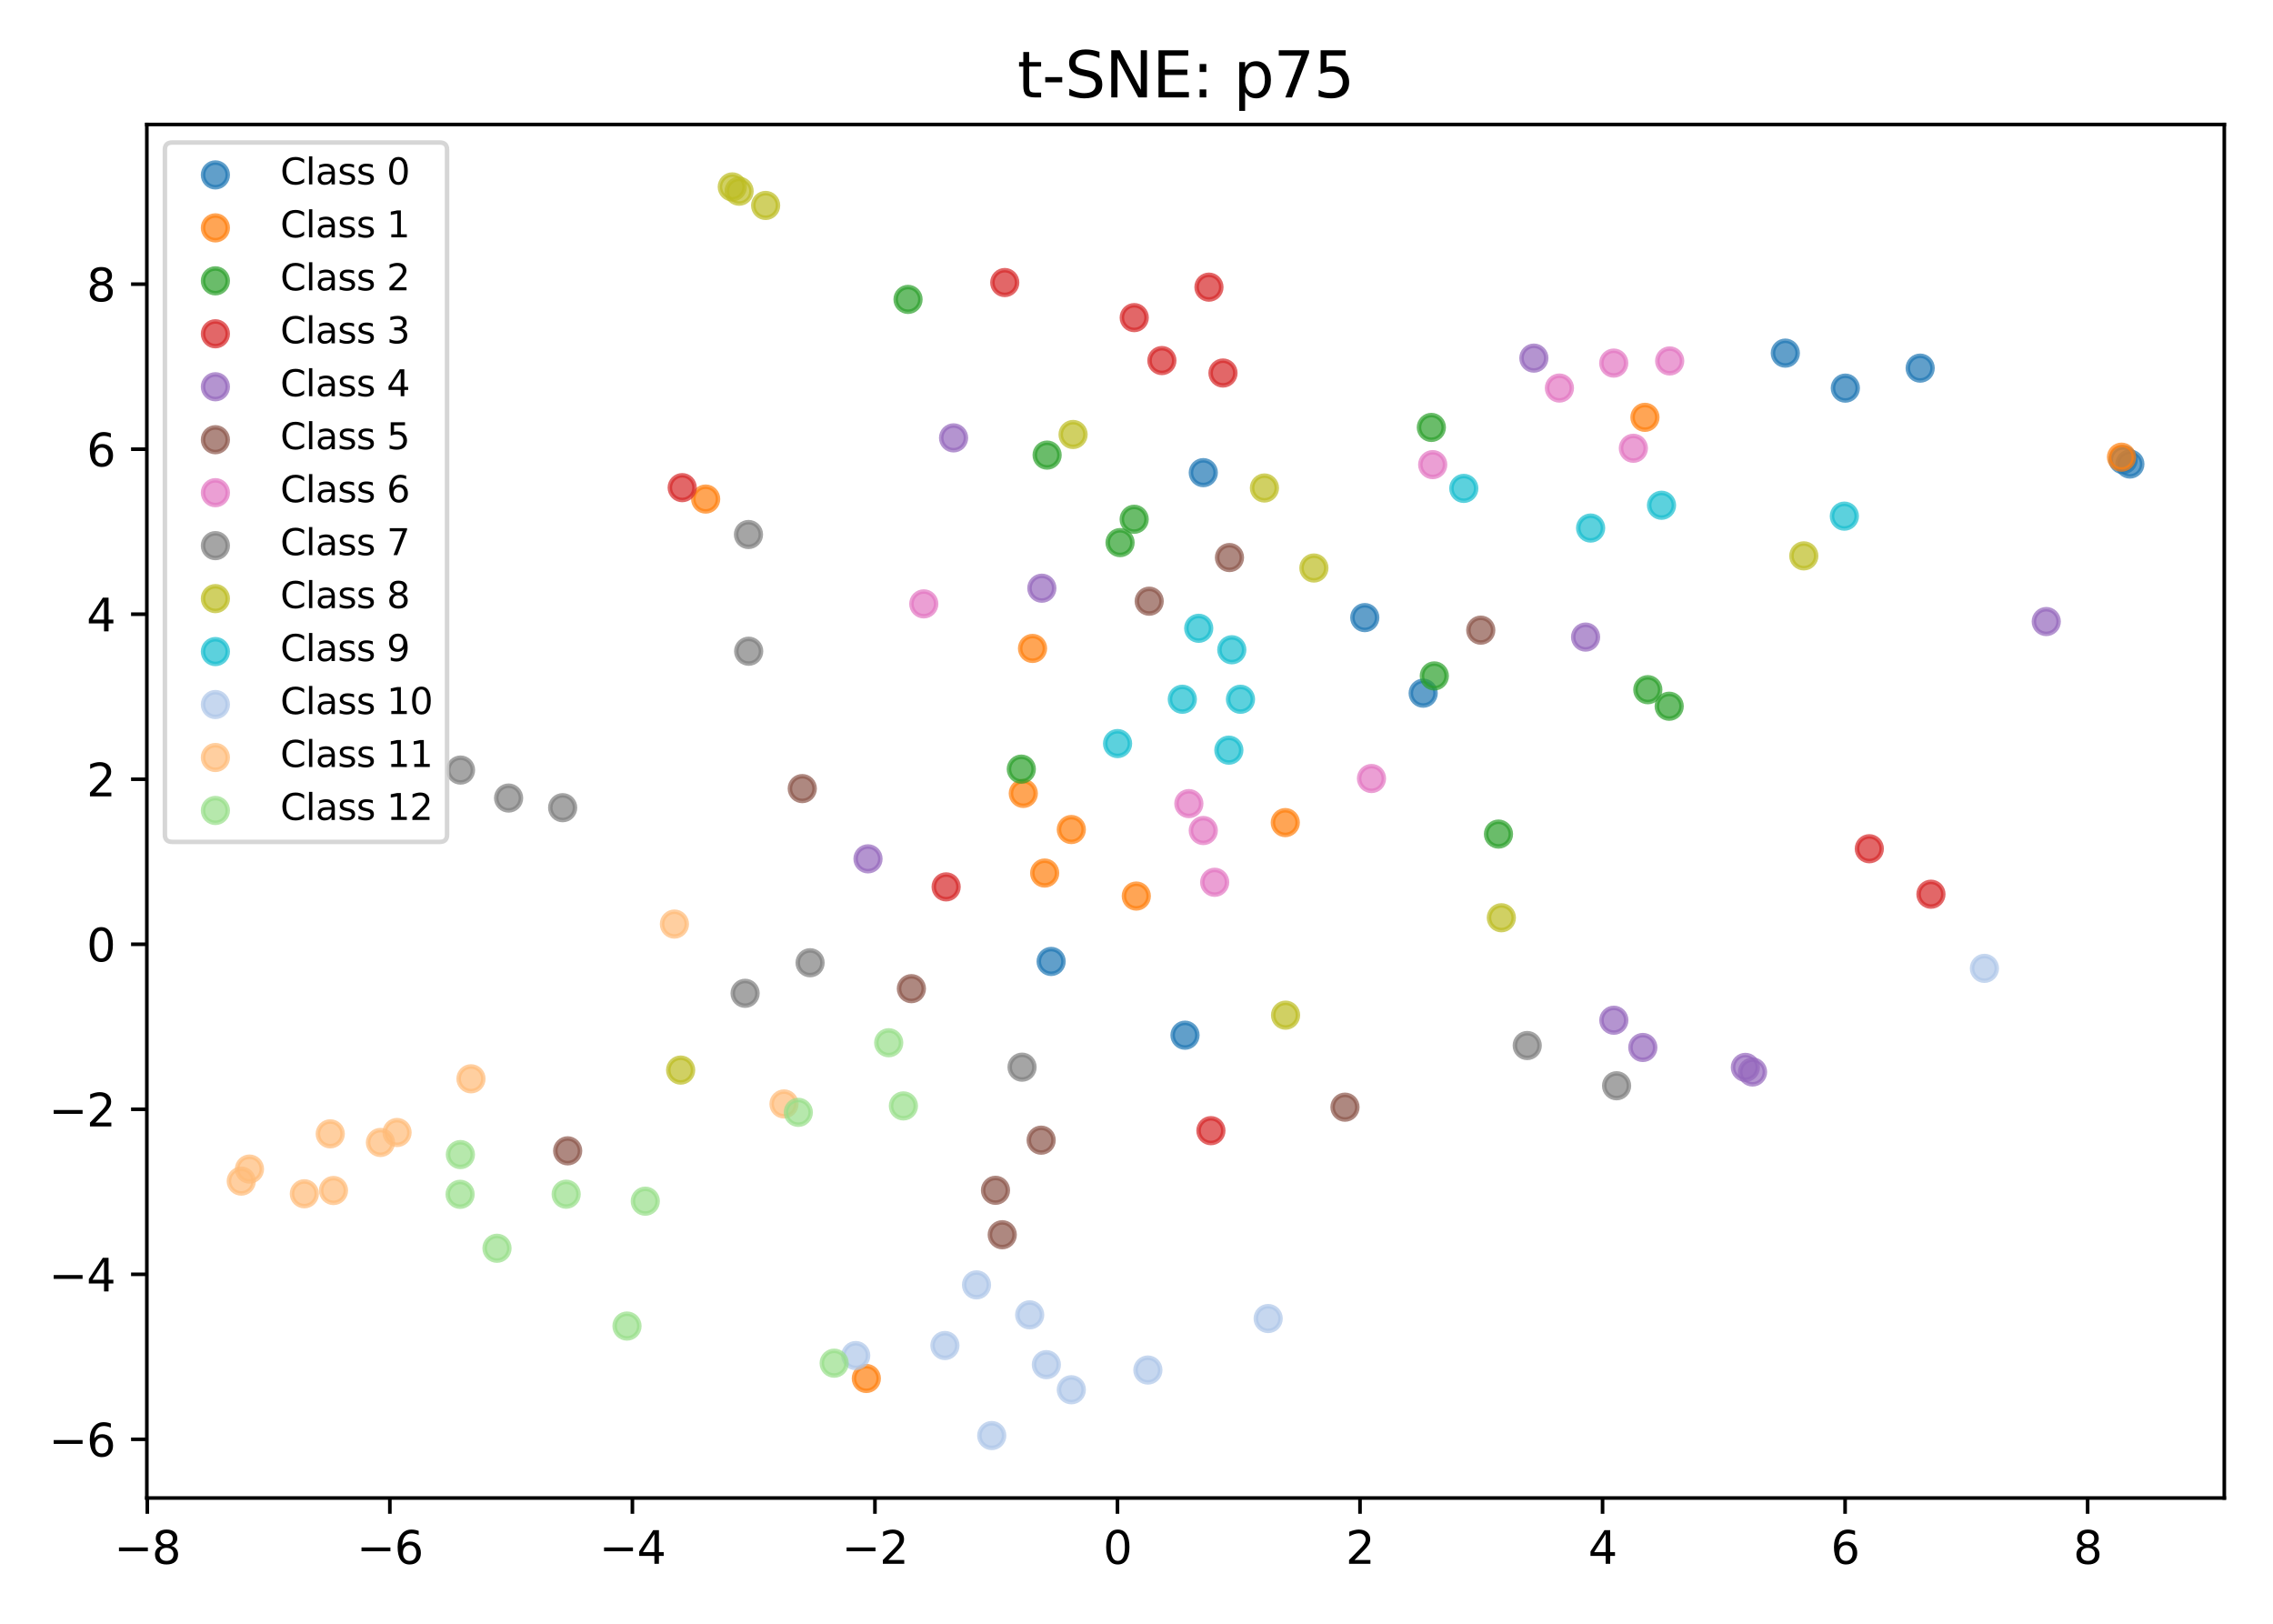 <?xml version="1.0" encoding="utf-8" standalone="no"?>
<!DOCTYPE svg PUBLIC "-//W3C//DTD SVG 1.1//EN"
  "http://www.w3.org/Graphics/SVG/1.1/DTD/svg11.dtd">
<svg xmlns:xlink="http://www.w3.org/1999/xlink" width="504pt" height="360pt" viewBox="0 0 504 360" xmlns="http://www.w3.org/2000/svg" version="1.1">
 <defs>
  <style type="text/css">*{stroke-linejoin: round; stroke-linecap: butt}</style>
 </defs>
 <g id="figure_1">
  <g id="patch_1">
   <path d="M 0 360 
L 504 360 
L 504 0 
L 0 0 
z
" style="fill: #ffffff"/>
  </g>
  <g id="axes_1">
   <g id="patch_2">
    <path d="M 32.56 332.12 
L 493.2 332.12 
L 493.2 27.6 
L 32.56 27.6 
z
" style="fill: #ffffff"/>
   </g>
   <g id="PathCollection_1">
    <defs>
     <path id="md5df3963bb" d="M 0 2.739 
C 0.726 2.739 1.423 2.45 1.936 1.936 
C 2.45 1.423 2.739 0.726 2.739 0 
C 2.739 -0.726 2.45 -1.423 1.936 -1.936 
C 1.423 -2.45 0.726 -2.739 0 -2.739 
C -0.726 -2.739 -1.423 -2.45 -1.936 -1.936 
C -2.45 -1.423 -2.739 -0.726 -2.739 0 
C -2.739 0.726 -2.45 1.423 -1.936 1.936 
C -1.423 2.45 -0.726 2.739 0 2.739 
z
" style="stroke: #1f77b4; stroke-opacity: 0.7"/>
    </defs>
    <g clip-path="url(#p86104de31d)">
     <use xlink:href="#md5df3963bb" x="302.618" y="136.929" style="fill: #1f77b4; fill-opacity: 0.7; stroke: #1f77b4; stroke-opacity: 0.7"/>
     <use xlink:href="#md5df3963bb" x="262.757" y="229.513" style="fill: #1f77b4; fill-opacity: 0.7; stroke: #1f77b4; stroke-opacity: 0.7"/>
     <use xlink:href="#md5df3963bb" x="266.811" y="104.792" style="fill: #1f77b4; fill-opacity: 0.7; stroke: #1f77b4; stroke-opacity: 0.7"/>
     <use xlink:href="#md5df3963bb" x="472.262" y="102.881" style="fill: #1f77b4; fill-opacity: 0.7; stroke: #1f77b4; stroke-opacity: 0.7"/>
     <use xlink:href="#md5df3963bb" x="470.773" y="101.919" style="fill: #1f77b4; fill-opacity: 0.7; stroke: #1f77b4; stroke-opacity: 0.7"/>
     <use xlink:href="#md5df3963bb" x="315.567" y="153.685" style="fill: #1f77b4; fill-opacity: 0.7; stroke: #1f77b4; stroke-opacity: 0.7"/>
     <use xlink:href="#md5df3963bb" x="395.867" y="78.292" style="fill: #1f77b4; fill-opacity: 0.7; stroke: #1f77b4; stroke-opacity: 0.7"/>
     <use xlink:href="#md5df3963bb" x="425.767" y="81.618" style="fill: #1f77b4; fill-opacity: 0.7; stroke: #1f77b4; stroke-opacity: 0.7"/>
     <use xlink:href="#md5df3963bb" x="233.072" y="213.162" style="fill: #1f77b4; fill-opacity: 0.7; stroke: #1f77b4; stroke-opacity: 0.7"/>
     <use xlink:href="#md5df3963bb" x="409.174" y="86.052" style="fill: #1f77b4; fill-opacity: 0.7; stroke: #1f77b4; stroke-opacity: 0.7"/>
    </g>
   </g>
   <g id="PathCollection_2">
    <defs>
     <path id="md3ca1cd934" d="M 0 2.739 
C 0.726 2.739 1.423 2.45 1.936 1.936 
C 2.45 1.423 2.739 0.726 2.739 0 
C 2.739 -0.726 2.45 -1.423 1.936 -1.936 
C 1.423 -2.45 0.726 -2.739 0 -2.739 
C -0.726 -2.739 -1.423 -2.45 -1.936 -1.936 
C -2.45 -1.423 -2.739 -0.726 -2.739 0 
C -2.739 0.726 -2.45 1.423 -1.936 1.936 
C -1.423 2.45 -0.726 2.739 0 2.739 
z
" style="stroke: #ff7f0e; stroke-opacity: 0.7"/>
    </defs>
    <g clip-path="url(#p86104de31d)">
     <use xlink:href="#md3ca1cd934" x="237.548" y="183.915" style="fill: #ff7f0e; fill-opacity: 0.7; stroke: #ff7f0e; stroke-opacity: 0.7"/>
     <use xlink:href="#md3ca1cd934" x="156.47" y="110.646" style="fill: #ff7f0e; fill-opacity: 0.7; stroke: #ff7f0e; stroke-opacity: 0.7"/>
     <use xlink:href="#md3ca1cd934" x="226.901" y="175.911" style="fill: #ff7f0e; fill-opacity: 0.7; stroke: #ff7f0e; stroke-opacity: 0.7"/>
     <use xlink:href="#md3ca1cd934" x="470.408" y="101.361" style="fill: #ff7f0e; fill-opacity: 0.7; stroke: #ff7f0e; stroke-opacity: 0.7"/>
     <use xlink:href="#md3ca1cd934" x="192.095" y="305.623" style="fill: #ff7f0e; fill-opacity: 0.7; stroke: #ff7f0e; stroke-opacity: 0.7"/>
     <use xlink:href="#md3ca1cd934" x="284.992" y="182.378" style="fill: #ff7f0e; fill-opacity: 0.7; stroke: #ff7f0e; stroke-opacity: 0.7"/>
     <use xlink:href="#md3ca1cd934" x="251.955" y="198.666" style="fill: #ff7f0e; fill-opacity: 0.7; stroke: #ff7f0e; stroke-opacity: 0.7"/>
     <use xlink:href="#md3ca1cd934" x="364.74" y="92.528" style="fill: #ff7f0e; fill-opacity: 0.7; stroke: #ff7f0e; stroke-opacity: 0.7"/>
     <use xlink:href="#md3ca1cd934" x="231.639" y="193.565" style="fill: #ff7f0e; fill-opacity: 0.7; stroke: #ff7f0e; stroke-opacity: 0.7"/>
     <use xlink:href="#md3ca1cd934" x="228.947" y="143.763" style="fill: #ff7f0e; fill-opacity: 0.7; stroke: #ff7f0e; stroke-opacity: 0.7"/>
    </g>
   </g>
   <g id="PathCollection_3">
    <defs>
     <path id="m1c5b620299" d="M 0 2.739 
C 0.726 2.739 1.423 2.45 1.936 1.936 
C 2.45 1.423 2.739 0.726 2.739 0 
C 2.739 -0.726 2.45 -1.423 1.936 -1.936 
C 1.423 -2.45 0.726 -2.739 0 -2.739 
C -0.726 -2.739 -1.423 -2.45 -1.936 -1.936 
C -2.45 -1.423 -2.739 -0.726 -2.739 0 
C -2.739 0.726 -2.45 1.423 -1.936 1.936 
C -1.423 2.45 -0.726 2.739 0 2.739 
z
" style="stroke: #2ca02c; stroke-opacity: 0.7"/>
    </defs>
    <g clip-path="url(#p86104de31d)">
     <use xlink:href="#m1c5b620299" x="232.181" y="100.9" style="fill: #2ca02c; fill-opacity: 0.7; stroke: #2ca02c; stroke-opacity: 0.7"/>
     <use xlink:href="#m1c5b620299" x="201.341" y="66.38" style="fill: #2ca02c; fill-opacity: 0.7; stroke: #2ca02c; stroke-opacity: 0.7"/>
     <use xlink:href="#m1c5b620299" x="251.484" y="115.127" style="fill: #2ca02c; fill-opacity: 0.7; stroke: #2ca02c; stroke-opacity: 0.7"/>
     <use xlink:href="#m1c5b620299" x="317.378" y="94.766" style="fill: #2ca02c; fill-opacity: 0.7; stroke: #2ca02c; stroke-opacity: 0.7"/>
     <use xlink:href="#m1c5b620299" x="226.458" y="170.525" style="fill: #2ca02c; fill-opacity: 0.7; stroke: #2ca02c; stroke-opacity: 0.7"/>
     <use xlink:href="#m1c5b620299" x="365.375" y="152.912" style="fill: #2ca02c; fill-opacity: 0.7; stroke: #2ca02c; stroke-opacity: 0.7"/>
     <use xlink:href="#m1c5b620299" x="332.261" y="184.924" style="fill: #2ca02c; fill-opacity: 0.7; stroke: #2ca02c; stroke-opacity: 0.7"/>
     <use xlink:href="#m1c5b620299" x="370.118" y="156.581" style="fill: #2ca02c; fill-opacity: 0.7; stroke: #2ca02c; stroke-opacity: 0.7"/>
     <use xlink:href="#m1c5b620299" x="248.355" y="120.302" style="fill: #2ca02c; fill-opacity: 0.7; stroke: #2ca02c; stroke-opacity: 0.7"/>
     <use xlink:href="#m1c5b620299" x="318.035" y="149.859" style="fill: #2ca02c; fill-opacity: 0.7; stroke: #2ca02c; stroke-opacity: 0.7"/>
    </g>
   </g>
   <g id="PathCollection_4">
    <defs>
     <path id="m4478d3f4e6" d="M 0 2.739 
C 0.726 2.739 1.423 2.45 1.936 1.936 
C 2.45 1.423 2.739 0.726 2.739 0 
C 2.739 -0.726 2.45 -1.423 1.936 -1.936 
C 1.423 -2.45 0.726 -2.739 0 -2.739 
C -0.726 -2.739 -1.423 -2.45 -1.936 -1.936 
C -2.45 -1.423 -2.739 -0.726 -2.739 0 
C -2.739 0.726 -2.45 1.423 -1.936 1.936 
C -1.423 2.45 -0.726 2.739 0 2.739 
z
" style="stroke: #d62728; stroke-opacity: 0.7"/>
    </defs>
    <g clip-path="url(#p86104de31d)">
     <use xlink:href="#m4478d3f4e6" x="271.176" y="82.705" style="fill: #d62728; fill-opacity: 0.7; stroke: #d62728; stroke-opacity: 0.7"/>
     <use xlink:href="#m4478d3f4e6" x="414.491" y="188.175" style="fill: #d62728; fill-opacity: 0.7; stroke: #d62728; stroke-opacity: 0.7"/>
     <use xlink:href="#m4478d3f4e6" x="268.5" y="250.681" style="fill: #d62728; fill-opacity: 0.7; stroke: #d62728; stroke-opacity: 0.7"/>
     <use xlink:href="#m4478d3f4e6" x="257.628" y="79.941" style="fill: #d62728; fill-opacity: 0.7; stroke: #d62728; stroke-opacity: 0.7"/>
     <use xlink:href="#m4478d3f4e6" x="209.791" y="196.63" style="fill: #d62728; fill-opacity: 0.7; stroke: #d62728; stroke-opacity: 0.7"/>
     <use xlink:href="#m4478d3f4e6" x="268.064" y="63.665" style="fill: #d62728; fill-opacity: 0.7; stroke: #d62728; stroke-opacity: 0.7"/>
     <use xlink:href="#m4478d3f4e6" x="251.498" y="70.42" style="fill: #d62728; fill-opacity: 0.7; stroke: #d62728; stroke-opacity: 0.7"/>
     <use xlink:href="#m4478d3f4e6" x="222.789" y="62.644" style="fill: #d62728; fill-opacity: 0.7; stroke: #d62728; stroke-opacity: 0.7"/>
     <use xlink:href="#m4478d3f4e6" x="151.268" y="108.117" style="fill: #d62728; fill-opacity: 0.7; stroke: #d62728; stroke-opacity: 0.7"/>
     <use xlink:href="#m4478d3f4e6" x="428.154" y="198.257" style="fill: #d62728; fill-opacity: 0.7; stroke: #d62728; stroke-opacity: 0.7"/>
    </g>
   </g>
   <g id="PathCollection_5">
    <defs>
     <path id="mccbe734272" d="M 0 2.739 
C 0.726 2.739 1.423 2.45 1.936 1.936 
C 2.45 1.423 2.739 0.726 2.739 0 
C 2.739 -0.726 2.45 -1.423 1.936 -1.936 
C 1.423 -2.45 0.726 -2.739 0 -2.739 
C -0.726 -2.739 -1.423 -2.45 -1.936 -1.936 
C -2.45 -1.423 -2.739 -0.726 -2.739 0 
C -2.739 0.726 -2.45 1.423 -1.936 1.936 
C -1.423 2.45 -0.726 2.739 0 2.739 
z
" style="stroke: #9467bd; stroke-opacity: 0.7"/>
    </defs>
    <g clip-path="url(#p86104de31d)">
     <use xlink:href="#mccbe734272" x="340.11" y="79.4" style="fill: #9467bd; fill-opacity: 0.7; stroke: #9467bd; stroke-opacity: 0.7"/>
     <use xlink:href="#mccbe734272" x="351.577" y="141.248" style="fill: #9467bd; fill-opacity: 0.7; stroke: #9467bd; stroke-opacity: 0.7"/>
     <use xlink:href="#mccbe734272" x="231.011" y="130.411" style="fill: #9467bd; fill-opacity: 0.7; stroke: #9467bd; stroke-opacity: 0.7"/>
     <use xlink:href="#mccbe734272" x="387.01" y="236.651" style="fill: #9467bd; fill-opacity: 0.7; stroke: #9467bd; stroke-opacity: 0.7"/>
     <use xlink:href="#mccbe734272" x="192.464" y="190.415" style="fill: #9467bd; fill-opacity: 0.7; stroke: #9467bd; stroke-opacity: 0.7"/>
     <use xlink:href="#mccbe734272" x="211.438" y="97.084" style="fill: #9467bd; fill-opacity: 0.7; stroke: #9467bd; stroke-opacity: 0.7"/>
     <use xlink:href="#mccbe734272" x="364.268" y="232.236" style="fill: #9467bd; fill-opacity: 0.7; stroke: #9467bd; stroke-opacity: 0.7"/>
     <use xlink:href="#mccbe734272" x="388.594" y="237.669" style="fill: #9467bd; fill-opacity: 0.7; stroke: #9467bd; stroke-opacity: 0.7"/>
     <use xlink:href="#mccbe734272" x="357.842" y="226.196" style="fill: #9467bd; fill-opacity: 0.7; stroke: #9467bd; stroke-opacity: 0.7"/>
     <use xlink:href="#mccbe734272" x="453.725" y="137.803" style="fill: #9467bd; fill-opacity: 0.7; stroke: #9467bd; stroke-opacity: 0.7"/>
    </g>
   </g>
   <g id="PathCollection_6">
    <defs>
     <path id="mdae3540d49" d="M 0 2.739 
C 0.726 2.739 1.423 2.45 1.936 1.936 
C 2.45 1.423 2.739 0.726 2.739 0 
C 2.739 -0.726 2.45 -1.423 1.936 -1.936 
C 1.423 -2.45 0.726 -2.739 0 -2.739 
C -0.726 -2.739 -1.423 -2.45 -1.936 -1.936 
C -2.45 -1.423 -2.739 -0.726 -2.739 0 
C -2.739 0.726 -2.45 1.423 -1.936 1.936 
C -1.423 2.45 -0.726 2.739 0 2.739 
z
" style="stroke: #8c564b; stroke-opacity: 0.7"/>
    </defs>
    <g clip-path="url(#p86104de31d)">
     <use xlink:href="#mdae3540d49" x="272.614" y="123.615" style="fill: #8c564b; fill-opacity: 0.7; stroke: #8c564b; stroke-opacity: 0.7"/>
     <use xlink:href="#mdae3540d49" x="177.891" y="174.84" style="fill: #8c564b; fill-opacity: 0.7; stroke: #8c564b; stroke-opacity: 0.7"/>
     <use xlink:href="#mdae3540d49" x="202.086" y="219.197" style="fill: #8c564b; fill-opacity: 0.7; stroke: #8c564b; stroke-opacity: 0.7"/>
     <use xlink:href="#mdae3540d49" x="125.871" y="255.155" style="fill: #8c564b; fill-opacity: 0.7; stroke: #8c564b; stroke-opacity: 0.7"/>
     <use xlink:href="#mdae3540d49" x="254.816" y="133.291" style="fill: #8c564b; fill-opacity: 0.7; stroke: #8c564b; stroke-opacity: 0.7"/>
     <use xlink:href="#mdae3540d49" x="328.334" y="139.713" style="fill: #8c564b; fill-opacity: 0.7; stroke: #8c564b; stroke-opacity: 0.7"/>
     <use xlink:href="#mdae3540d49" x="220.734" y="263.903" style="fill: #8c564b; fill-opacity: 0.7; stroke: #8c564b; stroke-opacity: 0.7"/>
     <use xlink:href="#mdae3540d49" x="222.23" y="273.756" style="fill: #8c564b; fill-opacity: 0.7; stroke: #8c564b; stroke-opacity: 0.7"/>
     <use xlink:href="#mdae3540d49" x="298.228" y="245.472" style="fill: #8c564b; fill-opacity: 0.7; stroke: #8c564b; stroke-opacity: 0.7"/>
     <use xlink:href="#mdae3540d49" x="230.859" y="252.788" style="fill: #8c564b; fill-opacity: 0.7; stroke: #8c564b; stroke-opacity: 0.7"/>
    </g>
   </g>
   <g id="PathCollection_7">
    <defs>
     <path id="m74e288fc23" d="M 0 2.739 
C 0.726 2.739 1.423 2.45 1.936 1.936 
C 2.45 1.423 2.739 0.726 2.739 0 
C 2.739 -0.726 2.45 -1.423 1.936 -1.936 
C 1.423 -2.45 0.726 -2.739 0 -2.739 
C -0.726 -2.739 -1.423 -2.45 -1.936 -1.936 
C -2.45 -1.423 -2.739 -0.726 -2.739 0 
C -2.739 0.726 -2.45 1.423 -1.936 1.936 
C -1.423 2.45 -0.726 2.739 0 2.739 
z
" style="stroke: #e377c2; stroke-opacity: 0.7"/>
    </defs>
    <g clip-path="url(#p86104de31d)">
     <use xlink:href="#m74e288fc23" x="317.677" y="103.013" style="fill: #e377c2; fill-opacity: 0.7; stroke: #e377c2; stroke-opacity: 0.7"/>
     <use xlink:href="#m74e288fc23" x="269.335" y="195.613" style="fill: #e377c2; fill-opacity: 0.7; stroke: #e377c2; stroke-opacity: 0.7"/>
     <use xlink:href="#m74e288fc23" x="362.173" y="99.386" style="fill: #e377c2; fill-opacity: 0.7; stroke: #e377c2; stroke-opacity: 0.7"/>
     <use xlink:href="#m74e288fc23" x="304.104" y="172.604" style="fill: #e377c2; fill-opacity: 0.7; stroke: #e377c2; stroke-opacity: 0.7"/>
     <use xlink:href="#m74e288fc23" x="266.809" y="184.137" style="fill: #e377c2; fill-opacity: 0.7; stroke: #e377c2; stroke-opacity: 0.7"/>
     <use xlink:href="#m74e288fc23" x="345.773" y="86.036" style="fill: #e377c2; fill-opacity: 0.7; stroke: #e377c2; stroke-opacity: 0.7"/>
     <use xlink:href="#m74e288fc23" x="263.609" y="178.168" style="fill: #e377c2; fill-opacity: 0.7; stroke: #e377c2; stroke-opacity: 0.7"/>
     <use xlink:href="#m74e288fc23" x="370.225" y="80.024" style="fill: #e377c2; fill-opacity: 0.7; stroke: #e377c2; stroke-opacity: 0.7"/>
     <use xlink:href="#m74e288fc23" x="204.834" y="133.885" style="fill: #e377c2; fill-opacity: 0.7; stroke: #e377c2; stroke-opacity: 0.7"/>
     <use xlink:href="#m74e288fc23" x="357.82" y="80.503" style="fill: #e377c2; fill-opacity: 0.7; stroke: #e377c2; stroke-opacity: 0.7"/>
    </g>
   </g>
   <g id="PathCollection_8">
    <defs>
     <path id="mb707d73357" d="M 0 2.739 
C 0.726 2.739 1.423 2.45 1.936 1.936 
C 2.45 1.423 2.739 0.726 2.739 0 
C 2.739 -0.726 2.45 -1.423 1.936 -1.936 
C 1.423 -2.45 0.726 -2.739 0 -2.739 
C -0.726 -2.739 -1.423 -2.45 -1.936 -1.936 
C -2.45 -1.423 -2.739 -0.726 -2.739 0 
C -2.739 0.726 -2.45 1.423 -1.936 1.936 
C -1.423 2.45 -0.726 2.739 0 2.739 
z
" style="stroke: #7f7f7f; stroke-opacity: 0.7"/>
    </defs>
    <g clip-path="url(#p86104de31d)">
     <use xlink:href="#mb707d73357" x="102.113" y="170.733" style="fill: #7f7f7f; fill-opacity: 0.7; stroke: #7f7f7f; stroke-opacity: 0.7"/>
     <use xlink:href="#mb707d73357" x="226.623" y="236.603" style="fill: #7f7f7f; fill-opacity: 0.7; stroke: #7f7f7f; stroke-opacity: 0.7"/>
     <use xlink:href="#mb707d73357" x="124.76" y="179.074" style="fill: #7f7f7f; fill-opacity: 0.7; stroke: #7f7f7f; stroke-opacity: 0.7"/>
     <use xlink:href="#mb707d73357" x="165.961" y="118.506" style="fill: #7f7f7f; fill-opacity: 0.7; stroke: #7f7f7f; stroke-opacity: 0.7"/>
     <use xlink:href="#mb707d73357" x="165.215" y="220.227" style="fill: #7f7f7f; fill-opacity: 0.7; stroke: #7f7f7f; stroke-opacity: 0.7"/>
     <use xlink:href="#mb707d73357" x="358.452" y="240.724" style="fill: #7f7f7f; fill-opacity: 0.7; stroke: #7f7f7f; stroke-opacity: 0.7"/>
     <use xlink:href="#mb707d73357" x="179.624" y="213.452" style="fill: #7f7f7f; fill-opacity: 0.7; stroke: #7f7f7f; stroke-opacity: 0.7"/>
     <use xlink:href="#mb707d73357" x="166.007" y="144.383" style="fill: #7f7f7f; fill-opacity: 0.7; stroke: #7f7f7f; stroke-opacity: 0.7"/>
     <use xlink:href="#mb707d73357" x="338.638" y="231.806" style="fill: #7f7f7f; fill-opacity: 0.7; stroke: #7f7f7f; stroke-opacity: 0.7"/>
     <use xlink:href="#mb707d73357" x="112.773" y="176.937" style="fill: #7f7f7f; fill-opacity: 0.7; stroke: #7f7f7f; stroke-opacity: 0.7"/>
    </g>
   </g>
   <g id="PathCollection_9">
    <defs>
     <path id="m87fb59891a" d="M 0 2.739 
C 0.726 2.739 1.423 2.45 1.936 1.936 
C 2.45 1.423 2.739 0.726 2.739 0 
C 2.739 -0.726 2.45 -1.423 1.936 -1.936 
C 1.423 -2.45 0.726 -2.739 0 -2.739 
C -0.726 -2.739 -1.423 -2.45 -1.936 -1.936 
C -2.45 -1.423 -2.739 -0.726 -2.739 0 
C -2.739 0.726 -2.45 1.423 -1.936 1.936 
C -1.423 2.45 -0.726 2.739 0 2.739 
z
" style="stroke: #bcbd22; stroke-opacity: 0.7"/>
    </defs>
    <g clip-path="url(#p86104de31d)">
     <use xlink:href="#m87fb59891a" x="163.884" y="42.391" style="fill: #bcbd22; fill-opacity: 0.7; stroke: #bcbd22; stroke-opacity: 0.7"/>
     <use xlink:href="#m87fb59891a" x="332.898" y="203.475" style="fill: #bcbd22; fill-opacity: 0.7; stroke: #bcbd22; stroke-opacity: 0.7"/>
     <use xlink:href="#m87fb59891a" x="162.372" y="41.442" style="fill: #bcbd22; fill-opacity: 0.7; stroke: #bcbd22; stroke-opacity: 0.7"/>
     <use xlink:href="#m87fb59891a" x="285.053" y="225.073" style="fill: #bcbd22; fill-opacity: 0.7; stroke: #bcbd22; stroke-opacity: 0.7"/>
     <use xlink:href="#m87fb59891a" x="169.766" y="45.552" style="fill: #bcbd22; fill-opacity: 0.7; stroke: #bcbd22; stroke-opacity: 0.7"/>
     <use xlink:href="#m87fb59891a" x="280.369" y="108.195" style="fill: #bcbd22; fill-opacity: 0.7; stroke: #bcbd22; stroke-opacity: 0.7"/>
     <use xlink:href="#m87fb59891a" x="237.938" y="96.33" style="fill: #bcbd22; fill-opacity: 0.7; stroke: #bcbd22; stroke-opacity: 0.7"/>
     <use xlink:href="#m87fb59891a" x="291.334" y="125.936" style="fill: #bcbd22; fill-opacity: 0.7; stroke: #bcbd22; stroke-opacity: 0.7"/>
     <use xlink:href="#m87fb59891a" x="150.922" y="237.25" style="fill: #bcbd22; fill-opacity: 0.7; stroke: #bcbd22; stroke-opacity: 0.7"/>
     <use xlink:href="#m87fb59891a" x="399.966" y="123.241" style="fill: #bcbd22; fill-opacity: 0.7; stroke: #bcbd22; stroke-opacity: 0.7"/>
    </g>
   </g>
   <g id="PathCollection_10">
    <defs>
     <path id="m80e6b4664a" d="M 0 2.739 
C 0.726 2.739 1.423 2.45 1.936 1.936 
C 2.45 1.423 2.739 0.726 2.739 0 
C 2.739 -0.726 2.45 -1.423 1.936 -1.936 
C 1.423 -2.45 0.726 -2.739 0 -2.739 
C -0.726 -2.739 -1.423 -2.45 -1.936 -1.936 
C -2.45 -1.423 -2.739 -0.726 -2.739 0 
C -2.739 0.726 -2.45 1.423 -1.936 1.936 
C -1.423 2.45 -0.726 2.739 0 2.739 
z
" style="stroke: #17becf; stroke-opacity: 0.7"/>
    </defs>
    <g clip-path="url(#p86104de31d)">
     <use xlink:href="#m80e6b4664a" x="272.478" y="166.318" style="fill: #17becf; fill-opacity: 0.7; stroke: #17becf; stroke-opacity: 0.7"/>
     <use xlink:href="#m80e6b4664a" x="324.574" y="108.284" style="fill: #17becf; fill-opacity: 0.7; stroke: #17becf; stroke-opacity: 0.7"/>
     <use xlink:href="#m80e6b4664a" x="352.692" y="117.074" style="fill: #17becf; fill-opacity: 0.7; stroke: #17becf; stroke-opacity: 0.7"/>
     <use xlink:href="#m80e6b4664a" x="273.13" y="144.059" style="fill: #17becf; fill-opacity: 0.7; stroke: #17becf; stroke-opacity: 0.7"/>
     <use xlink:href="#m80e6b4664a" x="262.159" y="155.032" style="fill: #17becf; fill-opacity: 0.7; stroke: #17becf; stroke-opacity: 0.7"/>
     <use xlink:href="#m80e6b4664a" x="247.802" y="164.859" style="fill: #17becf; fill-opacity: 0.7; stroke: #17becf; stroke-opacity: 0.7"/>
     <use xlink:href="#m80e6b4664a" x="408.957" y="114.435" style="fill: #17becf; fill-opacity: 0.7; stroke: #17becf; stroke-opacity: 0.7"/>
     <use xlink:href="#m80e6b4664a" x="368.413" y="112.021" style="fill: #17becf; fill-opacity: 0.7; stroke: #17becf; stroke-opacity: 0.7"/>
     <use xlink:href="#m80e6b4664a" x="265.796" y="139.299" style="fill: #17becf; fill-opacity: 0.7; stroke: #17becf; stroke-opacity: 0.7"/>
     <use xlink:href="#m80e6b4664a" x="275.058" y="155.036" style="fill: #17becf; fill-opacity: 0.7; stroke: #17becf; stroke-opacity: 0.7"/>
    </g>
   </g>
   <g id="PathCollection_11">
    <defs>
     <path id="mea9a9e4562" d="M 0 2.739 
C 0.726 2.739 1.423 2.45 1.936 1.936 
C 2.45 1.423 2.739 0.726 2.739 0 
C 2.739 -0.726 2.45 -1.423 1.936 -1.936 
C 1.423 -2.45 0.726 -2.739 0 -2.739 
C -0.726 -2.739 -1.423 -2.45 -1.936 -1.936 
C -2.45 -1.423 -2.739 -0.726 -2.739 0 
C -2.739 0.726 -2.45 1.423 -1.936 1.936 
C -1.423 2.45 -0.726 2.739 0 2.739 
z
" style="stroke: #aec7e8; stroke-opacity: 0.7"/>
    </defs>
    <g clip-path="url(#p86104de31d)">
     <use xlink:href="#mea9a9e4562" x="281.195" y="292.335" style="fill: #aec7e8; fill-opacity: 0.7; stroke: #aec7e8; stroke-opacity: 0.7"/>
     <use xlink:href="#mea9a9e4562" x="189.742" y="300.544" style="fill: #aec7e8; fill-opacity: 0.7; stroke: #aec7e8; stroke-opacity: 0.7"/>
     <use xlink:href="#mea9a9e4562" x="219.901" y="318.278" style="fill: #aec7e8; fill-opacity: 0.7; stroke: #aec7e8; stroke-opacity: 0.7"/>
     <use xlink:href="#mea9a9e4562" x="216.525" y="284.872" style="fill: #aec7e8; fill-opacity: 0.7; stroke: #aec7e8; stroke-opacity: 0.7"/>
     <use xlink:href="#mea9a9e4562" x="209.523" y="298.316" style="fill: #aec7e8; fill-opacity: 0.7; stroke: #aec7e8; stroke-opacity: 0.7"/>
     <use xlink:href="#mea9a9e4562" x="254.522" y="303.751" style="fill: #aec7e8; fill-opacity: 0.7; stroke: #aec7e8; stroke-opacity: 0.7"/>
     <use xlink:href="#mea9a9e4562" x="237.547" y="308.124" style="fill: #aec7e8; fill-opacity: 0.7; stroke: #aec7e8; stroke-opacity: 0.7"/>
     <use xlink:href="#mea9a9e4562" x="228.315" y="291.515" style="fill: #aec7e8; fill-opacity: 0.7; stroke: #aec7e8; stroke-opacity: 0.7"/>
     <use xlink:href="#mea9a9e4562" x="232.013" y="302.561" style="fill: #aec7e8; fill-opacity: 0.7; stroke: #aec7e8; stroke-opacity: 0.7"/>
     <use xlink:href="#mea9a9e4562" x="440.014" y="214.697" style="fill: #aec7e8; fill-opacity: 0.7; stroke: #aec7e8; stroke-opacity: 0.7"/>
    </g>
   </g>
   <g id="PathCollection_12">
    <defs>
     <path id="m710a3b6f35" d="M 0 2.739 
C 0.726 2.739 1.423 2.45 1.936 1.936 
C 2.45 1.423 2.739 0.726 2.739 0 
C 2.739 -0.726 2.45 -1.423 1.936 -1.936 
C 1.423 -2.45 0.726 -2.739 0 -2.739 
C -0.726 -2.739 -1.423 -2.45 -1.936 -1.936 
C -2.45 -1.423 -2.739 -0.726 -2.739 0 
C -2.739 0.726 -2.45 1.423 -1.936 1.936 
C -1.423 2.45 -0.726 2.739 0 2.739 
z
" style="stroke: #ffbb78; stroke-opacity: 0.7"/>
    </defs>
    <g clip-path="url(#p86104de31d)">
     <use xlink:href="#m710a3b6f35" x="53.498" y="261.861" style="fill: #ffbb78; fill-opacity: 0.7; stroke: #ffbb78; stroke-opacity: 0.7"/>
     <use xlink:href="#m710a3b6f35" x="55.315" y="259.195" style="fill: #ffbb78; fill-opacity: 0.7; stroke: #ffbb78; stroke-opacity: 0.7"/>
     <use xlink:href="#m710a3b6f35" x="88.041" y="251.087" style="fill: #ffbb78; fill-opacity: 0.7; stroke: #ffbb78; stroke-opacity: 0.7"/>
     <use xlink:href="#m710a3b6f35" x="73.944" y="263.949" style="fill: #ffbb78; fill-opacity: 0.7; stroke: #ffbb78; stroke-opacity: 0.7"/>
     <use xlink:href="#m710a3b6f35" x="173.838" y="244.756" style="fill: #ffbb78; fill-opacity: 0.7; stroke: #ffbb78; stroke-opacity: 0.7"/>
     <use xlink:href="#m710a3b6f35" x="84.359" y="253.297" style="fill: #ffbb78; fill-opacity: 0.7; stroke: #ffbb78; stroke-opacity: 0.7"/>
     <use xlink:href="#m710a3b6f35" x="73.228" y="251.385" style="fill: #ffbb78; fill-opacity: 0.7; stroke: #ffbb78; stroke-opacity: 0.7"/>
     <use xlink:href="#m710a3b6f35" x="104.432" y="239.182" style="fill: #ffbb78; fill-opacity: 0.7; stroke: #ffbb78; stroke-opacity: 0.7"/>
     <use xlink:href="#m710a3b6f35" x="149.542" y="204.878" style="fill: #ffbb78; fill-opacity: 0.7; stroke: #ffbb78; stroke-opacity: 0.7"/>
     <use xlink:href="#m710a3b6f35" x="67.484" y="264.675" style="fill: #ffbb78; fill-opacity: 0.7; stroke: #ffbb78; stroke-opacity: 0.7"/>
    </g>
   </g>
   <g id="PathCollection_13">
    <defs>
     <path id="m9db1a10849" d="M 0 2.739 
C 0.726 2.739 1.423 2.45 1.936 1.936 
C 2.45 1.423 2.739 0.726 2.739 0 
C 2.739 -0.726 2.45 -1.423 1.936 -1.936 
C 1.423 -2.45 0.726 -2.739 0 -2.739 
C -0.726 -2.739 -1.423 -2.45 -1.936 -1.936 
C -2.45 -1.423 -2.739 -0.726 -2.739 0 
C -2.739 0.726 -2.45 1.423 -1.936 1.936 
C -1.423 2.45 -0.726 2.739 0 2.739 
z
" style="stroke: #98df8a; stroke-opacity: 0.7"/>
    </defs>
    <g clip-path="url(#p86104de31d)">
     <use xlink:href="#m9db1a10849" x="200.315" y="245.191" style="fill: #98df8a; fill-opacity: 0.7; stroke: #98df8a; stroke-opacity: 0.7"/>
     <use xlink:href="#m9db1a10849" x="143.082" y="266.315" style="fill: #98df8a; fill-opacity: 0.7; stroke: #98df8a; stroke-opacity: 0.7"/>
     <use xlink:href="#m9db1a10849" x="177.011" y="246.619" style="fill: #98df8a; fill-opacity: 0.7; stroke: #98df8a; stroke-opacity: 0.7"/>
     <use xlink:href="#m9db1a10849" x="184.964" y="302.233" style="fill: #98df8a; fill-opacity: 0.7; stroke: #98df8a; stroke-opacity: 0.7"/>
     <use xlink:href="#m9db1a10849" x="110.199" y="276.756" style="fill: #98df8a; fill-opacity: 0.7; stroke: #98df8a; stroke-opacity: 0.7"/>
     <use xlink:href="#m9db1a10849" x="139.025" y="294.001" style="fill: #98df8a; fill-opacity: 0.7; stroke: #98df8a; stroke-opacity: 0.7"/>
     <use xlink:href="#m9db1a10849" x="125.537" y="264.768" style="fill: #98df8a; fill-opacity: 0.7; stroke: #98df8a; stroke-opacity: 0.7"/>
     <use xlink:href="#m9db1a10849" x="197.056" y="231.189" style="fill: #98df8a; fill-opacity: 0.7; stroke: #98df8a; stroke-opacity: 0.7"/>
     <use xlink:href="#m9db1a10849" x="102.02" y="264.793" style="fill: #98df8a; fill-opacity: 0.7; stroke: #98df8a; stroke-opacity: 0.7"/>
     <use xlink:href="#m9db1a10849" x="102.084" y="255.983" style="fill: #98df8a; fill-opacity: 0.7; stroke: #98df8a; stroke-opacity: 0.7"/>
    </g>
   </g>
   <g id="matplotlib.axis_1">
    <g id="xtick_1">
     <g id="line2d_1">
      <defs>
       <path id="m16a4fb9c60" d="M 0 0 
L 0 3.5 
" style="stroke: #000000; stroke-width: 0.8"/>
      </defs>
      <g>
       <use xlink:href="#m16a4fb9c60" x="32.664" y="332.12" style="stroke: #000000; stroke-width: 0.8"/>
      </g>
     </g>
     <g id="text_1">
      <!-- −8 -->
      <g transform="translate(25.293 346.718) scale(0.1 -0.1)">
       <defs>
        <path id="DejaVuSans-2212" d="M 678 2272 
L 4684 2272 
L 4684 1741 
L 678 1741 
L 678 2272 
z
" transform="scale(0.016)"/>
        <path id="DejaVuSans-38" d="M 2034 2216 
Q 1584 2216 1326 1975 
Q 1069 1734 1069 1313 
Q 1069 891 1326 650 
Q 1584 409 2034 409 
Q 2484 409 2743 651 
Q 3003 894 3003 1313 
Q 3003 1734 2745 1975 
Q 2488 2216 2034 2216 
z
M 1403 2484 
Q 997 2584 770 2862 
Q 544 3141 544 3541 
Q 544 4100 942 4425 
Q 1341 4750 2034 4750 
Q 2731 4750 3128 4425 
Q 3525 4100 3525 3541 
Q 3525 3141 3298 2862 
Q 3072 2584 2669 2484 
Q 3125 2378 3379 2068 
Q 3634 1759 3634 1313 
Q 3634 634 3220 271 
Q 2806 -91 2034 -91 
Q 1263 -91 848 271 
Q 434 634 434 1313 
Q 434 1759 690 2068 
Q 947 2378 1403 2484 
z
M 1172 3481 
Q 1172 3119 1398 2916 
Q 1625 2713 2034 2713 
Q 2441 2713 2670 2916 
Q 2900 3119 2900 3481 
Q 2900 3844 2670 4047 
Q 2441 4250 2034 4250 
Q 1625 4250 1398 4047 
Q 1172 3844 1172 3481 
z
" transform="scale(0.016)"/>
       </defs>
       <use xlink:href="#DejaVuSans-2212"/>
       <use xlink:href="#DejaVuSans-38" transform="translate(83.789 0)"/>
      </g>
     </g>
    </g>
    <g id="xtick_2">
     <g id="line2d_2">
      <g>
       <use xlink:href="#m16a4fb9c60" x="86.444" y="332.12" style="stroke: #000000; stroke-width: 0.8"/>
      </g>
     </g>
     <g id="text_2">
      <!-- −6 -->
      <g transform="translate(79.072 346.718) scale(0.1 -0.1)">
       <defs>
        <path id="DejaVuSans-36" d="M 2113 2584 
Q 1688 2584 1439 2293 
Q 1191 2003 1191 1497 
Q 1191 994 1439 701 
Q 1688 409 2113 409 
Q 2538 409 2786 701 
Q 3034 994 3034 1497 
Q 3034 2003 2786 2293 
Q 2538 2584 2113 2584 
z
M 3366 4563 
L 3366 3988 
Q 3128 4100 2886 4159 
Q 2644 4219 2406 4219 
Q 1781 4219 1451 3797 
Q 1122 3375 1075 2522 
Q 1259 2794 1537 2939 
Q 1816 3084 2150 3084 
Q 2853 3084 3261 2657 
Q 3669 2231 3669 1497 
Q 3669 778 3244 343 
Q 2819 -91 2113 -91 
Q 1303 -91 875 529 
Q 447 1150 447 2328 
Q 447 3434 972 4092 
Q 1497 4750 2381 4750 
Q 2619 4750 2861 4703 
Q 3103 4656 3366 4563 
z
" transform="scale(0.016)"/>
       </defs>
       <use xlink:href="#DejaVuSans-2212"/>
       <use xlink:href="#DejaVuSans-36" transform="translate(83.789 0)"/>
      </g>
     </g>
    </g>
    <g id="xtick_3">
     <g id="line2d_3">
      <g>
       <use xlink:href="#m16a4fb9c60" x="140.223" y="332.12" style="stroke: #000000; stroke-width: 0.8"/>
      </g>
     </g>
     <g id="text_3">
      <!-- −4 -->
      <g transform="translate(132.852 346.718) scale(0.1 -0.1)">
       <defs>
        <path id="DejaVuSans-34" d="M 2419 4116 
L 825 1625 
L 2419 1625 
L 2419 4116 
z
M 2253 4666 
L 3047 4666 
L 3047 1625 
L 3713 1625 
L 3713 1100 
L 3047 1100 
L 3047 0 
L 2419 0 
L 2419 1100 
L 313 1100 
L 313 1709 
L 2253 4666 
z
" transform="scale(0.016)"/>
       </defs>
       <use xlink:href="#DejaVuSans-2212"/>
       <use xlink:href="#DejaVuSans-34" transform="translate(83.789 0)"/>
      </g>
     </g>
    </g>
    <g id="xtick_4">
     <g id="line2d_4">
      <g>
       <use xlink:href="#m16a4fb9c60" x="194.002" y="332.12" style="stroke: #000000; stroke-width: 0.8"/>
      </g>
     </g>
     <g id="text_4">
      <!-- −2 -->
      <g transform="translate(186.631 346.718) scale(0.1 -0.1)">
       <defs>
        <path id="DejaVuSans-32" d="M 1228 531 
L 3431 531 
L 3431 0 
L 469 0 
L 469 531 
Q 828 903 1448 1529 
Q 2069 2156 2228 2338 
Q 2531 2678 2651 2914 
Q 2772 3150 2772 3378 
Q 2772 3750 2511 3984 
Q 2250 4219 1831 4219 
Q 1534 4219 1204 4116 
Q 875 4013 500 3803 
L 500 4441 
Q 881 4594 1212 4672 
Q 1544 4750 1819 4750 
Q 2544 4750 2975 4387 
Q 3406 4025 3406 3419 
Q 3406 3131 3298 2873 
Q 3191 2616 2906 2266 
Q 2828 2175 2409 1742 
Q 1991 1309 1228 531 
z
" transform="scale(0.016)"/>
       </defs>
       <use xlink:href="#DejaVuSans-2212"/>
       <use xlink:href="#DejaVuSans-32" transform="translate(83.789 0)"/>
      </g>
     </g>
    </g>
    <g id="xtick_5">
     <g id="line2d_5">
      <g>
       <use xlink:href="#m16a4fb9c60" x="247.781" y="332.12" style="stroke: #000000; stroke-width: 0.8"/>
      </g>
     </g>
     <g id="text_5">
      <!-- 0 -->
      <g transform="translate(244.6 346.718) scale(0.1 -0.1)">
       <defs>
        <path id="DejaVuSans-30" d="M 2034 4250 
Q 1547 4250 1301 3770 
Q 1056 3291 1056 2328 
Q 1056 1369 1301 889 
Q 1547 409 2034 409 
Q 2525 409 2770 889 
Q 3016 1369 3016 2328 
Q 3016 3291 2770 3770 
Q 2525 4250 2034 4250 
z
M 2034 4750 
Q 2819 4750 3233 4129 
Q 3647 3509 3647 2328 
Q 3647 1150 3233 529 
Q 2819 -91 2034 -91 
Q 1250 -91 836 529 
Q 422 1150 422 2328 
Q 422 3509 836 4129 
Q 1250 4750 2034 4750 
z
" transform="scale(0.016)"/>
       </defs>
       <use xlink:href="#DejaVuSans-30"/>
      </g>
     </g>
    </g>
    <g id="xtick_6">
     <g id="line2d_6">
      <g>
       <use xlink:href="#m16a4fb9c60" x="301.561" y="332.12" style="stroke: #000000; stroke-width: 0.8"/>
      </g>
     </g>
     <g id="text_6">
      <!-- 2 -->
      <g transform="translate(298.38 346.718) scale(0.1 -0.1)">
       <use xlink:href="#DejaVuSans-32"/>
      </g>
     </g>
    </g>
    <g id="xtick_7">
     <g id="line2d_7">
      <g>
       <use xlink:href="#m16a4fb9c60" x="355.34" y="332.12" style="stroke: #000000; stroke-width: 0.8"/>
      </g>
     </g>
     <g id="text_7">
      <!-- 4 -->
      <g transform="translate(352.159 346.718) scale(0.1 -0.1)">
       <use xlink:href="#DejaVuSans-34"/>
      </g>
     </g>
    </g>
    <g id="xtick_8">
     <g id="line2d_8">
      <g>
       <use xlink:href="#m16a4fb9c60" x="409.119" y="332.12" style="stroke: #000000; stroke-width: 0.8"/>
      </g>
     </g>
     <g id="text_8">
      <!-- 6 -->
      <g transform="translate(405.938 346.718) scale(0.1 -0.1)">
       <use xlink:href="#DejaVuSans-36"/>
      </g>
     </g>
    </g>
    <g id="xtick_9">
     <g id="line2d_9">
      <g>
       <use xlink:href="#m16a4fb9c60" x="462.899" y="332.12" style="stroke: #000000; stroke-width: 0.8"/>
      </g>
     </g>
     <g id="text_9">
      <!-- 8 -->
      <g transform="translate(459.718 346.718) scale(0.1 -0.1)">
       <use xlink:href="#DejaVuSans-38"/>
      </g>
     </g>
    </g>
   </g>
   <g id="matplotlib.axis_2">
    <g id="ytick_1">
     <g id="line2d_10">
      <defs>
       <path id="mf2e4a00611" d="M 0 0 
L -3.5 0 
" style="stroke: #000000; stroke-width: 0.8"/>
      </defs>
      <g>
       <use xlink:href="#mf2e4a00611" x="32.56" y="319.114" style="stroke: #000000; stroke-width: 0.8"/>
      </g>
     </g>
     <g id="text_10">
      <!-- −6 -->
      <g transform="translate(10.818 322.913) scale(0.1 -0.1)">
       <use xlink:href="#DejaVuSans-2212"/>
       <use xlink:href="#DejaVuSans-36" transform="translate(83.789 0)"/>
      </g>
     </g>
    </g>
    <g id="ytick_2">
     <g id="line2d_11">
      <g>
       <use xlink:href="#mf2e4a00611" x="32.56" y="282.526" style="stroke: #000000; stroke-width: 0.8"/>
      </g>
     </g>
     <g id="text_11">
      <!-- −4 -->
      <g transform="translate(10.818 286.326) scale(0.1 -0.1)">
       <use xlink:href="#DejaVuSans-2212"/>
       <use xlink:href="#DejaVuSans-34" transform="translate(83.789 0)"/>
      </g>
     </g>
    </g>
    <g id="ytick_3">
     <g id="line2d_12">
      <g>
       <use xlink:href="#mf2e4a00611" x="32.56" y="245.938" style="stroke: #000000; stroke-width: 0.8"/>
      </g>
     </g>
     <g id="text_12">
      <!-- −2 -->
      <g transform="translate(10.818 249.738) scale(0.1 -0.1)">
       <use xlink:href="#DejaVuSans-2212"/>
       <use xlink:href="#DejaVuSans-32" transform="translate(83.789 0)"/>
      </g>
     </g>
    </g>
    <g id="ytick_4">
     <g id="line2d_13">
      <g>
       <use xlink:href="#mf2e4a00611" x="32.56" y="209.351" style="stroke: #000000; stroke-width: 0.8"/>
      </g>
     </g>
     <g id="text_13">
      <!-- 0 -->
      <g transform="translate(19.198 213.15) scale(0.1 -0.1)">
       <use xlink:href="#DejaVuSans-30"/>
      </g>
     </g>
    </g>
    <g id="ytick_5">
     <g id="line2d_14">
      <g>
       <use xlink:href="#mf2e4a00611" x="32.56" y="172.763" style="stroke: #000000; stroke-width: 0.8"/>
      </g>
     </g>
     <g id="text_14">
      <!-- 2 -->
      <g transform="translate(19.198 176.562) scale(0.1 -0.1)">
       <use xlink:href="#DejaVuSans-32"/>
      </g>
     </g>
    </g>
    <g id="ytick_6">
     <g id="line2d_15">
      <g>
       <use xlink:href="#mf2e4a00611" x="32.56" y="136.175" style="stroke: #000000; stroke-width: 0.8"/>
      </g>
     </g>
     <g id="text_15">
      <!-- 4 -->
      <g transform="translate(19.198 139.974) scale(0.1 -0.1)">
       <use xlink:href="#DejaVuSans-34"/>
      </g>
     </g>
    </g>
    <g id="ytick_7">
     <g id="line2d_16">
      <g>
       <use xlink:href="#mf2e4a00611" x="32.56" y="99.587" style="stroke: #000000; stroke-width: 0.8"/>
      </g>
     </g>
     <g id="text_16">
      <!-- 6 -->
      <g transform="translate(19.198 103.386) scale(0.1 -0.1)">
       <use xlink:href="#DejaVuSans-36"/>
      </g>
     </g>
    </g>
    <g id="ytick_8">
     <g id="line2d_17">
      <g>
       <use xlink:href="#mf2e4a00611" x="32.56" y="62.999" style="stroke: #000000; stroke-width: 0.8"/>
      </g>
     </g>
     <g id="text_17">
      <!-- 8 -->
      <g transform="translate(19.198 66.798) scale(0.1 -0.1)">
       <use xlink:href="#DejaVuSans-38"/>
      </g>
     </g>
    </g>
   </g>
   <g id="patch_3">
    <path d="M 32.56 332.12 
L 32.56 27.6 
" style="fill: none; stroke: #000000; stroke-width: 0.8; stroke-linejoin: miter; stroke-linecap: square"/>
   </g>
   <g id="patch_4">
    <path d="M 493.2 332.12 
L 493.2 27.6 
" style="fill: none; stroke: #000000; stroke-width: 0.8; stroke-linejoin: miter; stroke-linecap: square"/>
   </g>
   <g id="patch_5">
    <path d="M 32.56 332.12 
L 493.2 332.12 
" style="fill: none; stroke: #000000; stroke-width: 0.8; stroke-linejoin: miter; stroke-linecap: square"/>
   </g>
   <g id="patch_6">
    <path d="M 32.56 27.6 
L 493.2 27.6 
" style="fill: none; stroke: #000000; stroke-width: 0.8; stroke-linejoin: miter; stroke-linecap: square"/>
   </g>
   <g id="text_18">
    <!-- t-SNE: p75 -->
    <g transform="translate(225.572 21.6) scale(0.14 -0.14)">
     <defs>
      <path id="DejaVuSans-74" d="M 1172 4494 
L 1172 3500 
L 2356 3500 
L 2356 3053 
L 1172 3053 
L 1172 1153 
Q 1172 725 1289 603 
Q 1406 481 1766 481 
L 2356 481 
L 2356 0 
L 1766 0 
Q 1100 0 847 248 
Q 594 497 594 1153 
L 594 3053 
L 172 3053 
L 172 3500 
L 594 3500 
L 594 4494 
L 1172 4494 
z
" transform="scale(0.016)"/>
      <path id="DejaVuSans-2d" d="M 313 2009 
L 1997 2009 
L 1997 1497 
L 313 1497 
L 313 2009 
z
" transform="scale(0.016)"/>
      <path id="DejaVuSans-53" d="M 3425 4513 
L 3425 3897 
Q 3066 4069 2747 4153 
Q 2428 4238 2131 4238 
Q 1616 4238 1336 4038 
Q 1056 3838 1056 3469 
Q 1056 3159 1242 3001 
Q 1428 2844 1947 2747 
L 2328 2669 
Q 3034 2534 3370 2195 
Q 3706 1856 3706 1288 
Q 3706 609 3251 259 
Q 2797 -91 1919 -91 
Q 1588 -91 1214 -16 
Q 841 59 441 206 
L 441 856 
Q 825 641 1194 531 
Q 1563 422 1919 422 
Q 2459 422 2753 634 
Q 3047 847 3047 1241 
Q 3047 1584 2836 1778 
Q 2625 1972 2144 2069 
L 1759 2144 
Q 1053 2284 737 2584 
Q 422 2884 422 3419 
Q 422 4038 858 4394 
Q 1294 4750 2059 4750 
Q 2388 4750 2728 4690 
Q 3069 4631 3425 4513 
z
" transform="scale(0.016)"/>
      <path id="DejaVuSans-4e" d="M 628 4666 
L 1478 4666 
L 3547 763 
L 3547 4666 
L 4159 4666 
L 4159 0 
L 3309 0 
L 1241 3903 
L 1241 0 
L 628 0 
L 628 4666 
z
" transform="scale(0.016)"/>
      <path id="DejaVuSans-45" d="M 628 4666 
L 3578 4666 
L 3578 4134 
L 1259 4134 
L 1259 2753 
L 3481 2753 
L 3481 2222 
L 1259 2222 
L 1259 531 
L 3634 531 
L 3634 0 
L 628 0 
L 628 4666 
z
" transform="scale(0.016)"/>
      <path id="DejaVuSans-3a" d="M 750 794 
L 1409 794 
L 1409 0 
L 750 0 
L 750 794 
z
M 750 3309 
L 1409 3309 
L 1409 2516 
L 750 2516 
L 750 3309 
z
" transform="scale(0.016)"/>
      <path id="DejaVuSans-20" transform="scale(0.016)"/>
      <path id="DejaVuSans-70" d="M 1159 525 
L 1159 -1331 
L 581 -1331 
L 581 3500 
L 1159 3500 
L 1159 2969 
Q 1341 3281 1617 3432 
Q 1894 3584 2278 3584 
Q 2916 3584 3314 3078 
Q 3713 2572 3713 1747 
Q 3713 922 3314 415 
Q 2916 -91 2278 -91 
Q 1894 -91 1617 61 
Q 1341 213 1159 525 
z
M 3116 1747 
Q 3116 2381 2855 2742 
Q 2594 3103 2138 3103 
Q 1681 3103 1420 2742 
Q 1159 2381 1159 1747 
Q 1159 1113 1420 752 
Q 1681 391 2138 391 
Q 2594 391 2855 752 
Q 3116 1113 3116 1747 
z
" transform="scale(0.016)"/>
      <path id="DejaVuSans-37" d="M 525 4666 
L 3525 4666 
L 3525 4397 
L 1831 0 
L 1172 0 
L 2766 4134 
L 525 4134 
L 525 4666 
z
" transform="scale(0.016)"/>
      <path id="DejaVuSans-35" d="M 691 4666 
L 3169 4666 
L 3169 4134 
L 1269 4134 
L 1269 2991 
Q 1406 3038 1543 3061 
Q 1681 3084 1819 3084 
Q 2600 3084 3056 2656 
Q 3513 2228 3513 1497 
Q 3513 744 3044 326 
Q 2575 -91 1722 -91 
Q 1428 -91 1123 -41 
Q 819 9 494 109 
L 494 744 
Q 775 591 1075 516 
Q 1375 441 1709 441 
Q 2250 441 2565 725 
Q 2881 1009 2881 1497 
Q 2881 1984 2565 2268 
Q 2250 2553 1709 2553 
Q 1456 2553 1204 2497 
Q 953 2441 691 2322 
L 691 4666 
z
" transform="scale(0.016)"/>
     </defs>
     <use xlink:href="#DejaVuSans-74"/>
     <use xlink:href="#DejaVuSans-2d" transform="translate(39.209 0)"/>
     <use xlink:href="#DejaVuSans-53" transform="translate(75.293 0)"/>
     <use xlink:href="#DejaVuSans-4e" transform="translate(138.77 0)"/>
     <use xlink:href="#DejaVuSans-45" transform="translate(213.574 0)"/>
     <use xlink:href="#DejaVuSans-3a" transform="translate(276.758 0)"/>
     <use xlink:href="#DejaVuSans-20" transform="translate(310.449 0)"/>
     <use xlink:href="#DejaVuSans-70" transform="translate(342.236 0)"/>
     <use xlink:href="#DejaVuSans-37" transform="translate(405.713 0)"/>
     <use xlink:href="#DejaVuSans-35" transform="translate(469.336 0)"/>
    </g>
   </g>
   <g id="legend_1">
    <g id="patch_7">
     <path d="M 38.16 186.653 
L 97.529 186.653 
Q 99.129 186.653 99.129 185.053 
L 99.129 33.2 
Q 99.129 31.6 97.529 31.6 
L 38.16 31.6 
Q 36.56 31.6 36.56 33.2 
L 36.56 185.053 
Q 36.56 186.653 38.16 186.653 
z
" style="fill: #ffffff; opacity: 0.8; stroke: #cccccc; stroke-linejoin: miter"/>
    </g>
    <g id="PathCollection_14">
     <g>
      <use xlink:href="#md5df3963bb" x="47.76" y="38.779" style="fill: #1f77b4; fill-opacity: 0.7; stroke: #1f77b4; stroke-opacity: 0.7"/>
     </g>
    </g>
    <g id="text_19">
     <!-- Class 0 -->
     <g transform="translate(62.16 40.879) scale(0.08 -0.08)">
      <defs>
       <path id="DejaVuSans-43" d="M 4122 4306 
L 4122 3641 
Q 3803 3938 3442 4084 
Q 3081 4231 2675 4231 
Q 1875 4231 1450 3742 
Q 1025 3253 1025 2328 
Q 1025 1406 1450 917 
Q 1875 428 2675 428 
Q 3081 428 3442 575 
Q 3803 722 4122 1019 
L 4122 359 
Q 3791 134 3420 21 
Q 3050 -91 2638 -91 
Q 1578 -91 968 557 
Q 359 1206 359 2328 
Q 359 3453 968 4101 
Q 1578 4750 2638 4750 
Q 3056 4750 3426 4639 
Q 3797 4528 4122 4306 
z
" transform="scale(0.016)"/>
       <path id="DejaVuSans-6c" d="M 603 4863 
L 1178 4863 
L 1178 0 
L 603 0 
L 603 4863 
z
" transform="scale(0.016)"/>
       <path id="DejaVuSans-61" d="M 2194 1759 
Q 1497 1759 1228 1600 
Q 959 1441 959 1056 
Q 959 750 1161 570 
Q 1363 391 1709 391 
Q 2188 391 2477 730 
Q 2766 1069 2766 1631 
L 2766 1759 
L 2194 1759 
z
M 3341 1997 
L 3341 0 
L 2766 0 
L 2766 531 
Q 2569 213 2275 61 
Q 1981 -91 1556 -91 
Q 1019 -91 701 211 
Q 384 513 384 1019 
Q 384 1609 779 1909 
Q 1175 2209 1959 2209 
L 2766 2209 
L 2766 2266 
Q 2766 2663 2505 2880 
Q 2244 3097 1772 3097 
Q 1472 3097 1187 3025 
Q 903 2953 641 2809 
L 641 3341 
Q 956 3463 1253 3523 
Q 1550 3584 1831 3584 
Q 2591 3584 2966 3190 
Q 3341 2797 3341 1997 
z
" transform="scale(0.016)"/>
       <path id="DejaVuSans-73" d="M 2834 3397 
L 2834 2853 
Q 2591 2978 2328 3040 
Q 2066 3103 1784 3103 
Q 1356 3103 1142 2972 
Q 928 2841 928 2578 
Q 928 2378 1081 2264 
Q 1234 2150 1697 2047 
L 1894 2003 
Q 2506 1872 2764 1633 
Q 3022 1394 3022 966 
Q 3022 478 2636 193 
Q 2250 -91 1575 -91 
Q 1294 -91 989 -36 
Q 684 19 347 128 
L 347 722 
Q 666 556 975 473 
Q 1284 391 1588 391 
Q 1994 391 2212 530 
Q 2431 669 2431 922 
Q 2431 1156 2273 1281 
Q 2116 1406 1581 1522 
L 1381 1569 
Q 847 1681 609 1914 
Q 372 2147 372 2553 
Q 372 3047 722 3315 
Q 1072 3584 1716 3584 
Q 2034 3584 2315 3537 
Q 2597 3491 2834 3397 
z
" transform="scale(0.016)"/>
      </defs>
      <use xlink:href="#DejaVuSans-43"/>
      <use xlink:href="#DejaVuSans-6c" transform="translate(69.824 0)"/>
      <use xlink:href="#DejaVuSans-61" transform="translate(97.607 0)"/>
      <use xlink:href="#DejaVuSans-73" transform="translate(158.887 0)"/>
      <use xlink:href="#DejaVuSans-73" transform="translate(210.986 0)"/>
      <use xlink:href="#DejaVuSans-20" transform="translate(263.086 0)"/>
      <use xlink:href="#DejaVuSans-30" transform="translate(294.873 0)"/>
     </g>
    </g>
    <g id="PathCollection_15">
     <g>
      <use xlink:href="#md3ca1cd934" x="47.76" y="50.521" style="fill: #ff7f0e; fill-opacity: 0.7; stroke: #ff7f0e; stroke-opacity: 0.7"/>
     </g>
    </g>
    <g id="text_20">
     <!-- Class 1 -->
     <g transform="translate(62.16 52.621) scale(0.08 -0.08)">
      <defs>
       <path id="DejaVuSans-31" d="M 794 531 
L 1825 531 
L 1825 4091 
L 703 3866 
L 703 4441 
L 1819 4666 
L 2450 4666 
L 2450 531 
L 3481 531 
L 3481 0 
L 794 0 
L 794 531 
z
" transform="scale(0.016)"/>
      </defs>
      <use xlink:href="#DejaVuSans-43"/>
      <use xlink:href="#DejaVuSans-6c" transform="translate(69.824 0)"/>
      <use xlink:href="#DejaVuSans-61" transform="translate(97.607 0)"/>
      <use xlink:href="#DejaVuSans-73" transform="translate(158.887 0)"/>
      <use xlink:href="#DejaVuSans-73" transform="translate(210.986 0)"/>
      <use xlink:href="#DejaVuSans-20" transform="translate(263.086 0)"/>
      <use xlink:href="#DejaVuSans-31" transform="translate(294.873 0)"/>
     </g>
    </g>
    <g id="PathCollection_16">
     <g>
      <use xlink:href="#m1c5b620299" x="47.76" y="62.264" style="fill: #2ca02c; fill-opacity: 0.7; stroke: #2ca02c; stroke-opacity: 0.7"/>
     </g>
    </g>
    <g id="text_21">
     <!-- Class 2 -->
     <g transform="translate(62.16 64.364) scale(0.08 -0.08)">
      <use xlink:href="#DejaVuSans-43"/>
      <use xlink:href="#DejaVuSans-6c" transform="translate(69.824 0)"/>
      <use xlink:href="#DejaVuSans-61" transform="translate(97.607 0)"/>
      <use xlink:href="#DejaVuSans-73" transform="translate(158.887 0)"/>
      <use xlink:href="#DejaVuSans-73" transform="translate(210.986 0)"/>
      <use xlink:href="#DejaVuSans-20" transform="translate(263.086 0)"/>
      <use xlink:href="#DejaVuSans-32" transform="translate(294.873 0)"/>
     </g>
    </g>
    <g id="PathCollection_17">
     <g>
      <use xlink:href="#m4478d3f4e6" x="47.76" y="74.006" style="fill: #d62728; fill-opacity: 0.7; stroke: #d62728; stroke-opacity: 0.7"/>
     </g>
    </g>
    <g id="text_22">
     <!-- Class 3 -->
     <g transform="translate(62.16 76.106) scale(0.08 -0.08)">
      <defs>
       <path id="DejaVuSans-33" d="M 2597 2516 
Q 3050 2419 3304 2112 
Q 3559 1806 3559 1356 
Q 3559 666 3084 287 
Q 2609 -91 1734 -91 
Q 1441 -91 1130 -33 
Q 819 25 488 141 
L 488 750 
Q 750 597 1062 519 
Q 1375 441 1716 441 
Q 2309 441 2620 675 
Q 2931 909 2931 1356 
Q 2931 1769 2642 2001 
Q 2353 2234 1838 2234 
L 1294 2234 
L 1294 2753 
L 1863 2753 
Q 2328 2753 2575 2939 
Q 2822 3125 2822 3475 
Q 2822 3834 2567 4026 
Q 2313 4219 1838 4219 
Q 1578 4219 1281 4162 
Q 984 4106 628 3988 
L 628 4550 
Q 988 4650 1302 4700 
Q 1616 4750 1894 4750 
Q 2613 4750 3031 4423 
Q 3450 4097 3450 3541 
Q 3450 3153 3228 2886 
Q 3006 2619 2597 2516 
z
" transform="scale(0.016)"/>
      </defs>
      <use xlink:href="#DejaVuSans-43"/>
      <use xlink:href="#DejaVuSans-6c" transform="translate(69.824 0)"/>
      <use xlink:href="#DejaVuSans-61" transform="translate(97.607 0)"/>
      <use xlink:href="#DejaVuSans-73" transform="translate(158.887 0)"/>
      <use xlink:href="#DejaVuSans-73" transform="translate(210.986 0)"/>
      <use xlink:href="#DejaVuSans-20" transform="translate(263.086 0)"/>
      <use xlink:href="#DejaVuSans-33" transform="translate(294.873 0)"/>
     </g>
    </g>
    <g id="PathCollection_18">
     <g>
      <use xlink:href="#mccbe734272" x="47.76" y="85.749" style="fill: #9467bd; fill-opacity: 0.7; stroke: #9467bd; stroke-opacity: 0.7"/>
     </g>
    </g>
    <g id="text_23">
     <!-- Class 4 -->
     <g transform="translate(62.16 87.849) scale(0.08 -0.08)">
      <use xlink:href="#DejaVuSans-43"/>
      <use xlink:href="#DejaVuSans-6c" transform="translate(69.824 0)"/>
      <use xlink:href="#DejaVuSans-61" transform="translate(97.607 0)"/>
      <use xlink:href="#DejaVuSans-73" transform="translate(158.887 0)"/>
      <use xlink:href="#DejaVuSans-73" transform="translate(210.986 0)"/>
      <use xlink:href="#DejaVuSans-20" transform="translate(263.086 0)"/>
      <use xlink:href="#DejaVuSans-34" transform="translate(294.873 0)"/>
     </g>
    </g>
    <g id="PathCollection_19">
     <g>
      <use xlink:href="#mdae3540d49" x="47.76" y="97.491" style="fill: #8c564b; fill-opacity: 0.7; stroke: #8c564b; stroke-opacity: 0.7"/>
     </g>
    </g>
    <g id="text_24">
     <!-- Class 5 -->
     <g transform="translate(62.16 99.591) scale(0.08 -0.08)">
      <use xlink:href="#DejaVuSans-43"/>
      <use xlink:href="#DejaVuSans-6c" transform="translate(69.824 0)"/>
      <use xlink:href="#DejaVuSans-61" transform="translate(97.607 0)"/>
      <use xlink:href="#DejaVuSans-73" transform="translate(158.887 0)"/>
      <use xlink:href="#DejaVuSans-73" transform="translate(210.986 0)"/>
      <use xlink:href="#DejaVuSans-20" transform="translate(263.086 0)"/>
      <use xlink:href="#DejaVuSans-35" transform="translate(294.873 0)"/>
     </g>
    </g>
    <g id="PathCollection_20">
     <g>
      <use xlink:href="#m74e288fc23" x="47.76" y="109.234" style="fill: #e377c2; fill-opacity: 0.7; stroke: #e377c2; stroke-opacity: 0.7"/>
     </g>
    </g>
    <g id="text_25">
     <!-- Class 6 -->
     <g transform="translate(62.16 111.334) scale(0.08 -0.08)">
      <use xlink:href="#DejaVuSans-43"/>
      <use xlink:href="#DejaVuSans-6c" transform="translate(69.824 0)"/>
      <use xlink:href="#DejaVuSans-61" transform="translate(97.607 0)"/>
      <use xlink:href="#DejaVuSans-73" transform="translate(158.887 0)"/>
      <use xlink:href="#DejaVuSans-73" transform="translate(210.986 0)"/>
      <use xlink:href="#DejaVuSans-20" transform="translate(263.086 0)"/>
      <use xlink:href="#DejaVuSans-36" transform="translate(294.873 0)"/>
     </g>
    </g>
    <g id="PathCollection_21">
     <g>
      <use xlink:href="#mb707d73357" x="47.76" y="120.976" style="fill: #7f7f7f; fill-opacity: 0.7; stroke: #7f7f7f; stroke-opacity: 0.7"/>
     </g>
    </g>
    <g id="text_26">
     <!-- Class 7 -->
     <g transform="translate(62.16 123.076) scale(0.08 -0.08)">
      <use xlink:href="#DejaVuSans-43"/>
      <use xlink:href="#DejaVuSans-6c" transform="translate(69.824 0)"/>
      <use xlink:href="#DejaVuSans-61" transform="translate(97.607 0)"/>
      <use xlink:href="#DejaVuSans-73" transform="translate(158.887 0)"/>
      <use xlink:href="#DejaVuSans-73" transform="translate(210.986 0)"/>
      <use xlink:href="#DejaVuSans-20" transform="translate(263.086 0)"/>
      <use xlink:href="#DejaVuSans-37" transform="translate(294.873 0)"/>
     </g>
    </g>
    <g id="PathCollection_22">
     <g>
      <use xlink:href="#m87fb59891a" x="47.76" y="132.719" style="fill: #bcbd22; fill-opacity: 0.7; stroke: #bcbd22; stroke-opacity: 0.7"/>
     </g>
    </g>
    <g id="text_27">
     <!-- Class 8 -->
     <g transform="translate(62.16 134.819) scale(0.08 -0.08)">
      <use xlink:href="#DejaVuSans-43"/>
      <use xlink:href="#DejaVuSans-6c" transform="translate(69.824 0)"/>
      <use xlink:href="#DejaVuSans-61" transform="translate(97.607 0)"/>
      <use xlink:href="#DejaVuSans-73" transform="translate(158.887 0)"/>
      <use xlink:href="#DejaVuSans-73" transform="translate(210.986 0)"/>
      <use xlink:href="#DejaVuSans-20" transform="translate(263.086 0)"/>
      <use xlink:href="#DejaVuSans-38" transform="translate(294.873 0)"/>
     </g>
    </g>
    <g id="PathCollection_23">
     <g>
      <use xlink:href="#m80e6b4664a" x="47.76" y="144.461" style="fill: #17becf; fill-opacity: 0.7; stroke: #17becf; stroke-opacity: 0.7"/>
     </g>
    </g>
    <g id="text_28">
     <!-- Class 9 -->
     <g transform="translate(62.16 146.561) scale(0.08 -0.08)">
      <defs>
       <path id="DejaVuSans-39" d="M 703 97 
L 703 672 
Q 941 559 1184 500 
Q 1428 441 1663 441 
Q 2288 441 2617 861 
Q 2947 1281 2994 2138 
Q 2813 1869 2534 1725 
Q 2256 1581 1919 1581 
Q 1219 1581 811 2004 
Q 403 2428 403 3163 
Q 403 3881 828 4315 
Q 1253 4750 1959 4750 
Q 2769 4750 3195 4129 
Q 3622 3509 3622 2328 
Q 3622 1225 3098 567 
Q 2575 -91 1691 -91 
Q 1453 -91 1209 -44 
Q 966 3 703 97 
z
M 1959 2075 
Q 2384 2075 2632 2365 
Q 2881 2656 2881 3163 
Q 2881 3666 2632 3958 
Q 2384 4250 1959 4250 
Q 1534 4250 1286 3958 
Q 1038 3666 1038 3163 
Q 1038 2656 1286 2365 
Q 1534 2075 1959 2075 
z
" transform="scale(0.016)"/>
      </defs>
      <use xlink:href="#DejaVuSans-43"/>
      <use xlink:href="#DejaVuSans-6c" transform="translate(69.824 0)"/>
      <use xlink:href="#DejaVuSans-61" transform="translate(97.607 0)"/>
      <use xlink:href="#DejaVuSans-73" transform="translate(158.887 0)"/>
      <use xlink:href="#DejaVuSans-73" transform="translate(210.986 0)"/>
      <use xlink:href="#DejaVuSans-20" transform="translate(263.086 0)"/>
      <use xlink:href="#DejaVuSans-39" transform="translate(294.873 0)"/>
     </g>
    </g>
    <g id="PathCollection_24">
     <g>
      <use xlink:href="#mea9a9e4562" x="47.76" y="156.204" style="fill: #aec7e8; fill-opacity: 0.7; stroke: #aec7e8; stroke-opacity: 0.7"/>
     </g>
    </g>
    <g id="text_29">
     <!-- Class 10 -->
     <g transform="translate(62.16 158.304) scale(0.08 -0.08)">
      <use xlink:href="#DejaVuSans-43"/>
      <use xlink:href="#DejaVuSans-6c" transform="translate(69.824 0)"/>
      <use xlink:href="#DejaVuSans-61" transform="translate(97.607 0)"/>
      <use xlink:href="#DejaVuSans-73" transform="translate(158.887 0)"/>
      <use xlink:href="#DejaVuSans-73" transform="translate(210.986 0)"/>
      <use xlink:href="#DejaVuSans-20" transform="translate(263.086 0)"/>
      <use xlink:href="#DejaVuSans-31" transform="translate(294.873 0)"/>
      <use xlink:href="#DejaVuSans-30" transform="translate(358.496 0)"/>
     </g>
    </g>
    <g id="PathCollection_25">
     <g>
      <use xlink:href="#m710a3b6f35" x="47.76" y="167.946" style="fill: #ffbb78; fill-opacity: 0.7; stroke: #ffbb78; stroke-opacity: 0.7"/>
     </g>
    </g>
    <g id="text_30">
     <!-- Class 11 -->
     <g transform="translate(62.16 170.046) scale(0.08 -0.08)">
      <use xlink:href="#DejaVuSans-43"/>
      <use xlink:href="#DejaVuSans-6c" transform="translate(69.824 0)"/>
      <use xlink:href="#DejaVuSans-61" transform="translate(97.607 0)"/>
      <use xlink:href="#DejaVuSans-73" transform="translate(158.887 0)"/>
      <use xlink:href="#DejaVuSans-73" transform="translate(210.986 0)"/>
      <use xlink:href="#DejaVuSans-20" transform="translate(263.086 0)"/>
      <use xlink:href="#DejaVuSans-31" transform="translate(294.873 0)"/>
      <use xlink:href="#DejaVuSans-31" transform="translate(358.496 0)"/>
     </g>
    </g>
    <g id="PathCollection_26">
     <g>
      <use xlink:href="#m9db1a10849" x="47.76" y="179.689" style="fill: #98df8a; fill-opacity: 0.7; stroke: #98df8a; stroke-opacity: 0.7"/>
     </g>
    </g>
    <g id="text_31">
     <!-- Class 12 -->
     <g transform="translate(62.16 181.789) scale(0.08 -0.08)">
      <use xlink:href="#DejaVuSans-43"/>
      <use xlink:href="#DejaVuSans-6c" transform="translate(69.824 0)"/>
      <use xlink:href="#DejaVuSans-61" transform="translate(97.607 0)"/>
      <use xlink:href="#DejaVuSans-73" transform="translate(158.887 0)"/>
      <use xlink:href="#DejaVuSans-73" transform="translate(210.986 0)"/>
      <use xlink:href="#DejaVuSans-20" transform="translate(263.086 0)"/>
      <use xlink:href="#DejaVuSans-31" transform="translate(294.873 0)"/>
      <use xlink:href="#DejaVuSans-32" transform="translate(358.496 0)"/>
     </g>
    </g>
   </g>
  </g>
 </g>
 <defs>
  <clipPath id="p86104de31d">
   <rect x="32.56" y="27.6" width="460.64" height="304.52"/>
  </clipPath>
 </defs>
</svg>
